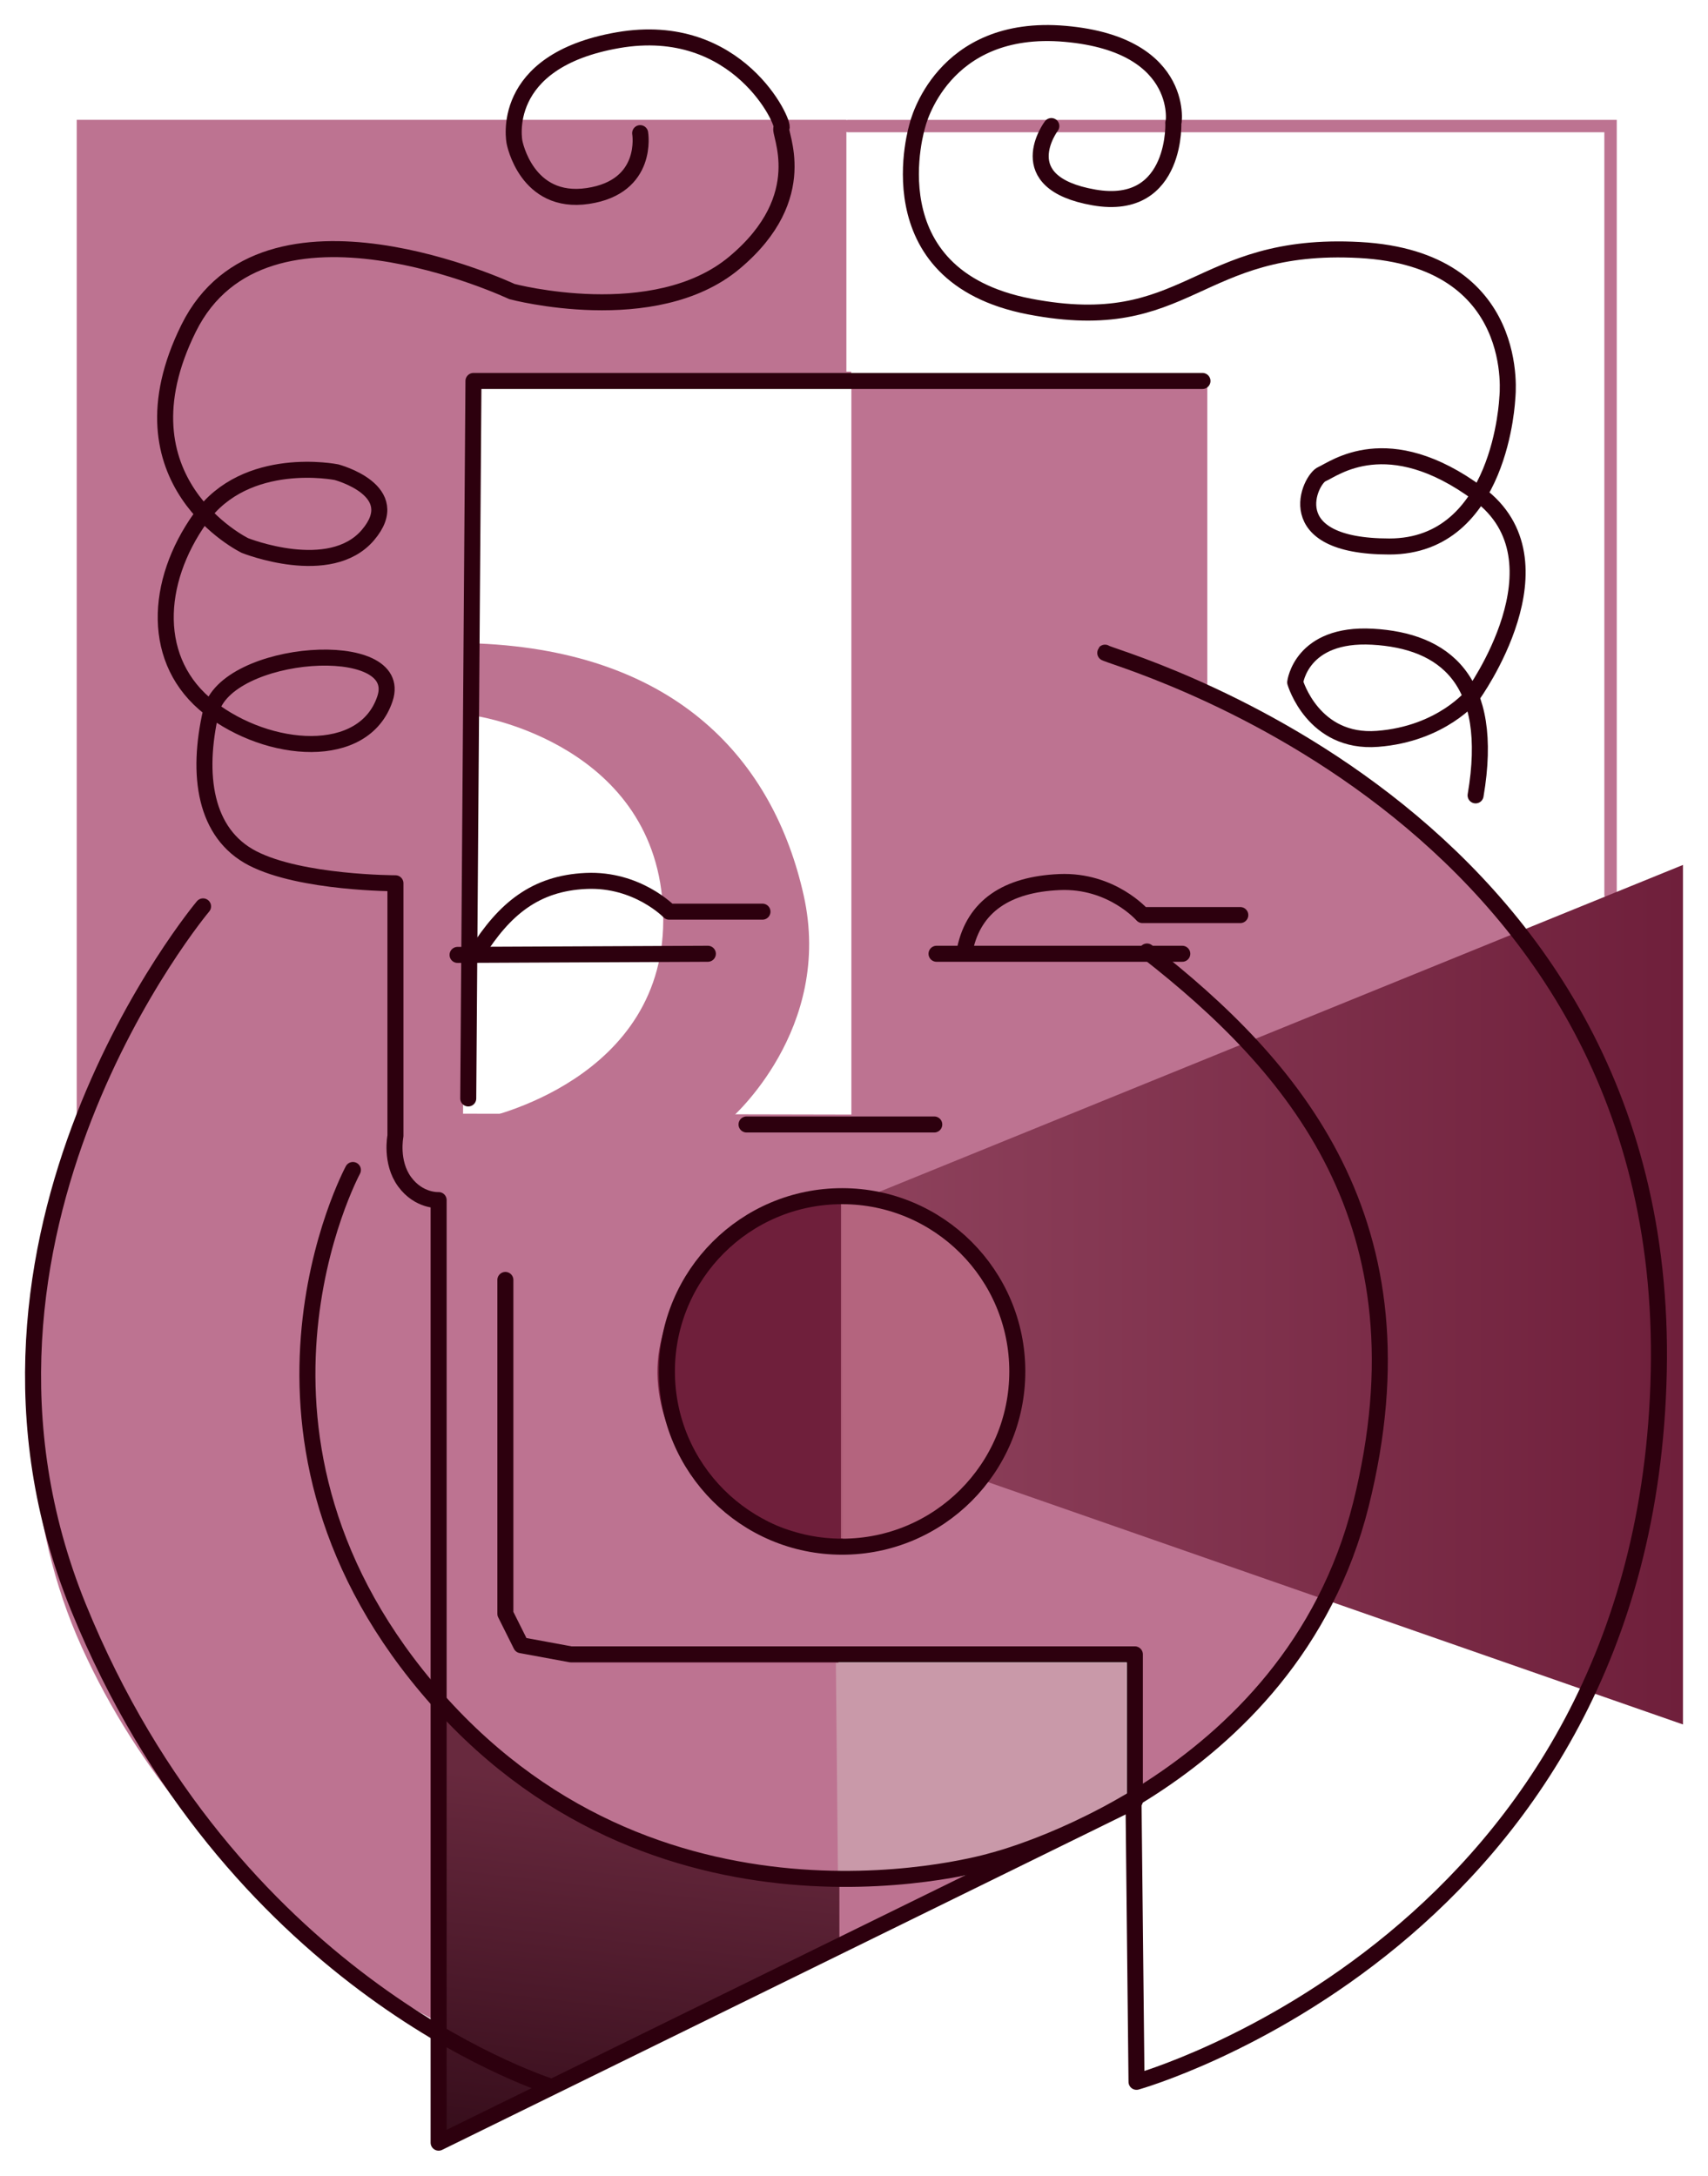 <?xml version="1.0" encoding="UTF-8" standalone="no"?>
<!-- Created with Inkscape (http://www.inkscape.org/) -->

<svg
   xmlns:osb="http://www.openswatchbook.org/uri/2009/osb"
   xmlns:dc="http://purl.org/dc/elements/1.1/"
   xmlns:cc="http://creativecommons.org/ns#"
   xmlns:rdf="http://www.w3.org/1999/02/22-rdf-syntax-ns#"
   xmlns:svg="http://www.w3.org/2000/svg"
   xmlns="http://www.w3.org/2000/svg"
   xmlns:xlink="http://www.w3.org/1999/xlink"
   xmlns:sodipodi="http://sodipodi.sourceforge.net/DTD/sodipodi-0.dtd"
   xmlns:inkscape="http://www.inkscape.org/namespaces/inkscape"
   width="341.201pt"
   height="434.496pt"
   viewBox="0 0 426.501 543.12"
   id="svg2"
   version="1.1"
   inkscape:version="0.91 r13725"
   sodipodi:docname="logo_final.svg">
  <defs
     id="defs4">
    <linearGradient
       id="linearGradient5776"
       inkscape:collect="always">
      <stop
         id="stop5778"
         offset="0"
         style="stop-color:#360d1b;stop-opacity:1" />
      <stop
         id="stop5780"
         offset="1"
         style="stop-color:#68293e;stop-opacity:1" />
    </linearGradient>
    <linearGradient
       inkscape:collect="always"
       id="linearGradient5729">
      <stop
         style="stop-color:#6f1f3b;stop-opacity:1;"
         offset="0"
         id="stop5731" />
      <stop
         style="stop-color:#ae667f;stop-opacity:1"
         offset="1"
         id="stop5733" />
    </linearGradient>
    <linearGradient
       id="linearGradient4271"
       osb:paint="solid">
      <stop
         style="stop-color:#000000;stop-opacity:1;"
         offset="0"
         id="stop4273" />
    </linearGradient>
    <linearGradient
       inkscape:collect="always"
       xlink:href="#linearGradient5729"
       id="linearGradient5735"
       x1="563.664"
       y1="463.887"
       x2="140.729"
       y2="463.887"
       gradientUnits="userSpaceOnUse" />
    <linearGradient
       inkscape:collect="always"
       xlink:href="#linearGradient5776"
       id="linearGradient5774"
       x1="255.172"
       y1="674.668"
       x2="265.733"
       y2="583.72"
       gradientUnits="userSpaceOnUse" />
  </defs>
  <sodipodi:namedview
     id="base"
     pagecolor="#ffffff"
     bordercolor="#666666"
     borderopacity="1.0"
     inkscape:pageopacity="0.0"
     inkscape:pageshadow="2"
     inkscape:zoom="1.0231087"
     inkscape:cx="18.790732"
     inkscape:cy="177.88519"
     inkscape:document-units="px"
     inkscape:current-layer="layer4"
     showgrid="false"
     inkscape:snap-others="false"
     inkscape:window-width="1920"
     inkscape:window-height="1031"
     inkscape:window-x="0"
     inkscape:window-y="25"
     inkscape:window-maximized="1"
     units="pt"
     fit-margin-top="5"
     fit-margin-left="5"
     fit-margin-right="5"
     fit-margin-bottom="5" />
  <g
     inkscape:groupmode="layer"
     id="layer4"
     inkscape:label="Middle"
     style="display:inline"
     transform="translate(-143.413,-140.695)">
    <path
       style="fill:#bd7391;fill-opacity:1;fill-rule:evenodd;stroke:none;stroke-width:1px;stroke-linecap:butt;stroke-linejoin:miter;stroke-opacity:1"
       d="m 165.685,418.513 c 0,0 -30.664,69.841 -1.845,133.383 28.819,63.542 87.549,92.827 87.549,92.827 l 28.01,16.172 109.013,-52.163 -35.635,1.964 0,-56.944 74.653,0 0,37.346 c 0,0 60.178,-42.548 63.616,-104.911 3.437,-62.363 30.936,-112.45 30.936,-112.45 0,0 -18.66,-37.32 -77.585,-60.399 -44.696,-17.506 0.491,-1.473 0.491,-1.473 l 0,-76.603 -88.879,0 0,183.651 z"
       id="path5782"
       inkscape:connector-curvature="0"
       sodipodi:nodetypes="cscccccccscsccccc" />
    <path
       style="fill:none;fill-opacity:1;fill-rule:evenodd;stroke:#bd7391;stroke-width:3.1;stroke-linecap:round;stroke-linejoin:miter;stroke-miterlimit:4;stroke-dasharray:none;stroke-opacity:1"
       d="m 545.581,364.016 0,-191.853 -190.354,0"
       id="path5760"
       inkscape:connector-curvature="0" />
    <path
       style="fill:url(#linearGradient5735);fill-opacity:1;fill-rule:evenodd;stroke:none;stroke-width:2;stroke-linecap:butt;stroke-linejoin:miter;stroke-miterlimit:4;stroke-dasharray:none;stroke-opacity:1"
       d="m 563.664,356.606 0,214.563 -175.462,-61.167 c 0,0 20.184,-19.291 5.856,-45.5 -14.327,-26.209 -32.377,-25.775 -32.377,-25.775 z"
       id="path4281"
       inkscape:connector-curvature="0"
       sodipodi:nodetypes="cccscc" />
    <path
       style="fill:#6f1f3b;fill-opacity:1;fill-rule:evenodd;stroke:none;stroke-width:1px;stroke-linecap:butt;stroke-linejoin:miter;stroke-opacity:1"
       d="m 353.664,439.647 0.216,86.853 c 0,0 -42.888,-6.681 -46.121,-39.871 -3.325,-34.135 42.672,-49.784 45.905,-46.983 z"
       id="path5737"
       inkscape:connector-curvature="0"
       sodipodi:nodetypes="ccsc" />
    <path
       style="fill:#b3637c;fill-opacity:0.933;fill-rule:evenodd;stroke:none;stroke-width:1px;stroke-linecap:butt;stroke-linejoin:miter;stroke-opacity:1"
       d="m 353.405,440.821 0,83.886 c 0,0 42.982,4.923 42.982,-43.606 0,-43.104 -42.982,-40.279 -42.982,-40.279 z"
       id="path5758"
       inkscape:connector-curvature="0"
       sodipodi:nodetypes="ccsc" />
    <path
       style="fill:#bd7391;fill-opacity:1;fill-rule:evenodd;stroke:#bd7391;stroke-width:1px;stroke-linecap:butt;stroke-linejoin:miter;stroke-opacity:1"
       d="m 354.261,233.896 0,-62.784 -191.193,0 0,250.284 95.455,0 1.205,-187.028 96.236,-0.402"
       id="path5762"
       inkscape:connector-curvature="0"
       sodipodi:nodetypes="ccccccc" />
    <path
       style="fill:#bd7391;fill-opacity:1;fill-rule:evenodd;stroke:none;stroke-width:1px;stroke-linecap:butt;stroke-linejoin:miter;stroke-opacity:1"
       d="m 262.852,301.33 0,18.2 c 0,0 44.841,7.089 46.154,49.045 1.313,41.957 -45.216,51.344 -45.216,51.344 l 62.101,0 c 0,0 25.704,-22.224 18.199,-55.751 -7.505,-33.527 -31.52,-60.732 -81.238,-62.839 z"
       id="path5764"
       inkscape:connector-curvature="0" />
    <path
       style="fill:url(#linearGradient5774);fill-opacity:1;fill-rule:evenodd;stroke:none;stroke-width:1px;stroke-linecap:butt;stroke-linejoin:miter;stroke-opacity:1"
       d="m 253.448,566.586 1.293,107.543 98.276,-49.784 0,-14.009 c 0,0 -67.457,-2.155 -99.569,-43.75 z"
       id="path5766"
       inkscape:connector-curvature="0"
       sodipodi:nodetypes="ccccc" />
    <path
       style="fill:#c999a9;fill-opacity:1;fill-rule:evenodd;stroke:none;stroke-width:1px;stroke-linecap:butt;stroke-linejoin:miter;stroke-opacity:1"
       d="m 424.703,588.437 0,-32.656 -72.569,0 0.518,52.699 c 0,0 44.405,0.691 72.051,-20.043 z"
       id="path5784"
       inkscape:connector-curvature="0"
       sodipodi:nodetypes="ccccc" />
  </g>
  <g
     inkscape:label="Outline"
     inkscape:groupmode="layer"
     id="layer1"
     style="display:inline"
     sodipodi:insensitive="true"
     transform="translate(-143.413,-140.695)">
    <path
       style="opacity:1;fill:none;fill-opacity:1;fill-rule:evenodd;stroke:#2d000e;stroke-width:4;stroke-linecap:round;stroke-linejoin:round;stroke-miterlimit:4;stroke-dasharray:none;stroke-opacity:1"
       d="m 405.941,172.164 c 0,0 -10.644,14.109 10.644,17.822 21.287,3.713 19.802,-20.05 19.802,-18.564 0,1.485 3.96,-19.554 -26.98,-22.277 -30.941,-2.723 -36.881,22.772 -36.881,22.772 0,0 -11.881,37.624 27.97,45.297 39.851,7.673 41.337,-16.337 82.426,-14.109 41.089,2.228 36.881,36.881 36.881,36.881 0,0 -1.485,37.129 -29.455,37.129 -27.97,0 -19.802,-16.832 -16.832,-18.069 2.97,-1.238 16.337,-11.881 39.109,4.95 22.772,16.832 -1.485,50.248 -1.485,50.248 0,0 -7.673,9.653 -23.762,10.891 -16.089,1.238 -20.545,-14.109 -20.545,-14.109 0,0 1.485,-12.376 19.307,-11.386 17.822,0.99 30.693,10.644 25.743,39.604"
       id="path4229"
       inkscape:connector-curvature="0" />
    <path
       style="opacity:1;fill:none;fill-rule:evenodd;stroke:#2d000e;stroke-width:4;stroke-linecap:round;stroke-linejoin:round;stroke-miterlimit:4;stroke-dasharray:none;stroke-opacity:1"
       d="m 303.268,173.931 c 0,0 2.288,13.399 -13.072,15.686 -15.359,2.288 -18.301,-13.399 -18.301,-13.399 0,0 -4.248,-20.261 25.817,-25.49 30.065,-5.229 41.83,20.915 40.85,21.895 -0.98,0.98 8.17,16.993 -11.765,33.66 -19.935,16.667 -55.556,7.19 -55.556,7.19 0,0 -61.765,-29.085 -80.719,9.15 -18.954,38.235 14.052,54.248 14.052,54.248 0,0 21.242,8.497 30.719,-2.614 9.477,-11.111 -7.843,-15.686 -7.843,-15.686 0,0 -22.549,-4.575 -33.987,11.438 -11.438,16.013 -12.418,35.948 2.288,47.386 14.706,11.438 38.562,13.399 43.791,-2.288 5.229,-15.686 -39.869,-12.418 -43.464,3.268 -3.595,15.686 -1.634,30.392 10.458,36.601 12.091,6.209 35.621,6.209 35.621,6.209 l 0,63.072 c 0,0 -1.307,6.536 2.288,11.438 3.595,4.902 8.497,4.575 8.497,4.575 l 0,235.294 173.856,-85.294 0,-36.601 -140.85,0 -12.418,-2.288 -3.922,-7.843 0,-83.333"
       id="path4239"
       inkscape:connector-curvature="0"
       sodipodi:nodetypes="cscssscscscsssssccscccccccc" />
    <path
       style="opacity:1;fill:none;fill-rule:evenodd;stroke:#2d000e;stroke-width:4;stroke-linecap:round;stroke-linejoin:round;stroke-miterlimit:4;stroke-dasharray:none;stroke-opacity:1"
       d="m 443.68,235.795 -182.039,0 -1.305,179.103"
       id="path4241"
       inkscape:connector-curvature="0" />
    <path
       style="opacity:1;fill:none;fill-rule:evenodd;stroke:#2d000e;stroke-width:4;stroke-linecap:round;stroke-linejoin:round;stroke-miterlimit:4;stroke-dasharray:none;stroke-opacity:1"
       d="m 194.118,366.952 c 0,0 -68.953,82.069 -31.104,175.006 37.849,92.937 113.548,118.045 117.67,119.544"
       id="path4243"
       inkscape:connector-curvature="0" />
    <path
       style="opacity:1;fill:none;fill-rule:evenodd;stroke:#2d000e;stroke-width:4;stroke-linecap:round;stroke-linejoin:round;stroke-miterlimit:4;stroke-dasharray:none;stroke-opacity:1"
       d="m 426.461,590.3 0.749,70.077 c 0,0 127.414,-35.601 130.412,-177.255 C 560.62,341.469 418.591,304.369 419.341,303.62"
       id="path4245"
       inkscape:connector-curvature="0" />
    <path
       style="opacity:1;fill:none;fill-rule:evenodd;stroke:#2d000e;stroke-width:4;stroke-linecap:round;stroke-linejoin:round;stroke-miterlimit:4;stroke-dasharray:none;stroke-opacity:1"
       d="m 329.83,421.396 46.875,0"
       id="path4247"
       inkscape:connector-curvature="0" />
    <path
       style="opacity:1;fill:none;fill-rule:evenodd;stroke:#2d000e;stroke-width:4;stroke-linecap:round;stroke-linejoin:round;stroke-miterlimit:4;stroke-dasharray:none;stroke-opacity:1"
       d="m 453.125,369.124 -24.432,0 c 0,0 -7.67,-8.807 -20.739,-8.239 -13.068,0.568 -21.307,5.966 -23.58,16.761"
       id="path4249"
       inkscape:connector-curvature="0" />
    <path
       style="opacity:1;fill:none;fill-rule:evenodd;stroke:#2d000e;stroke-width:4;stroke-linecap:round;stroke-linejoin:round;stroke-miterlimit:4;stroke-dasharray:none;stroke-opacity:1"
       d="m 333.807,368.271 -23.295,0 c 0,0 -7.955,-8.239 -20.739,-7.67 -12.784,0.568 -20.455,7.102 -27.273,17.898"
       id="path4251"
       inkscape:connector-curvature="0" />
    <path
       style="opacity:1;fill:none;fill-rule:evenodd;stroke:#2d000e;stroke-width:4;stroke-linecap:round;stroke-linejoin:round;stroke-miterlimit:4;stroke-dasharray:none;stroke-opacity:1"
       d="m 320.17,378.783 -62.5,0.284"
       id="path4253"
       inkscape:connector-curvature="0" />
    <path
       style="opacity:1;fill:none;fill-rule:evenodd;stroke:#2d000e;stroke-width:4;stroke-linecap:round;stroke-linejoin:round;stroke-miterlimit:4;stroke-dasharray:none;stroke-opacity:1"
       d="m 377.273,378.783 61.364,0"
       id="path4255"
       inkscape:connector-curvature="0" />
    <path
       style="opacity:1;fill:none;fill-rule:evenodd;stroke:#2d000e;stroke-width:4;stroke-linecap:round;stroke-linejoin:round;stroke-miterlimit:4;stroke-dasharray:none;stroke-opacity:1"
       d="m 231.534,432.76 c 0,0 -36.364,67.33 21.023,132.102 57.386,64.773 138.636,40.341 138.636,40.341 0,0 74.432,-18.466 92.045,-88.92 17.614,-70.455 -17.045,-109.659 -53.409,-138.068"
       id="path4257"
       inkscape:connector-curvature="0" />
    <circle
       style="opacity:1;fill:none;fill-opacity:1;stroke:#2d000e;stroke-width:4;stroke-linecap:round;stroke-linejoin:round;stroke-miterlimit:4;stroke-dasharray:none;stroke-opacity:1"
       id="path4269"
       cx="353.693"
       cy="483.044"
       r="43.75" />
  </g>
</svg>

